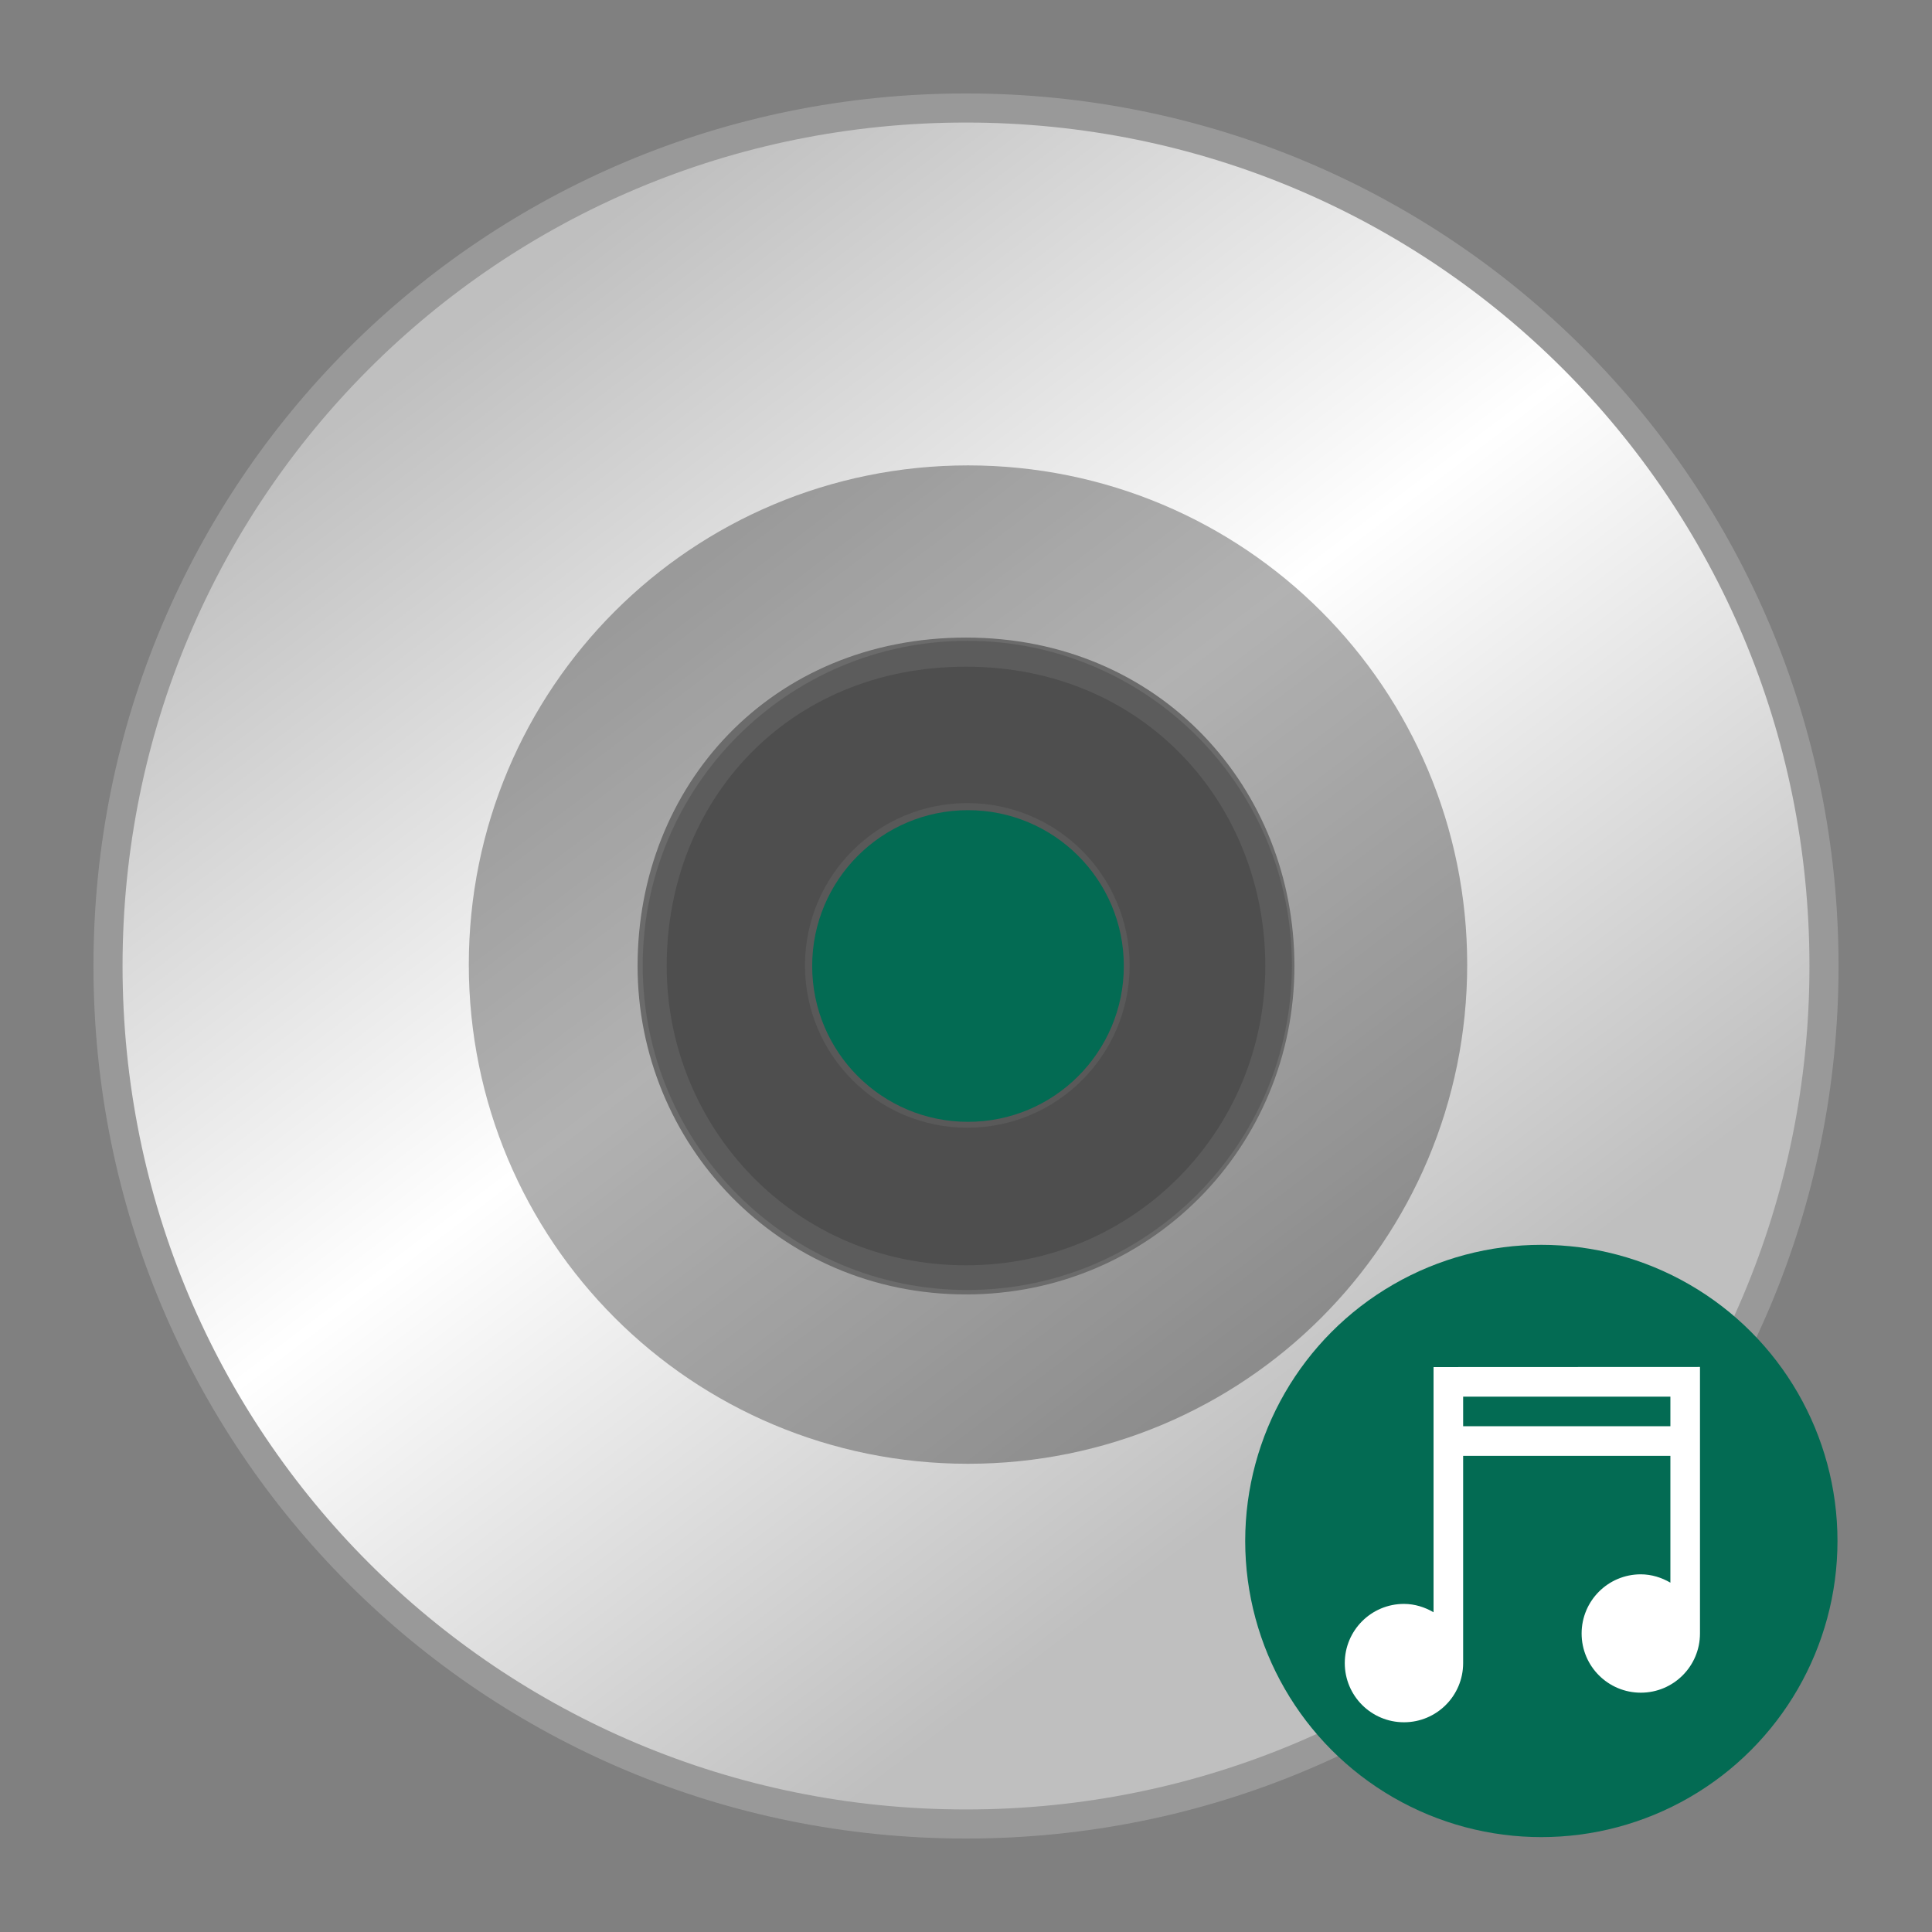 <?xml version="1.0" encoding="UTF-8" standalone="no"?>
<svg
   width="62"
   height="62"
   viewBox="0 0 16.404 16.404"
   version="1.1"
   id="svg1114"
   inkscape:version="1.4 (e7c3feb100, 2024-10-09)"
   sodipodi:docname="media-optical-audio.svg"
   xmlns:inkscape="http://www.inkscape.org/namespaces/inkscape"
   xmlns:sodipodi="http://sodipodi.sourceforge.net/DTD/sodipodi-0.dtd"
   xmlns="http://www.w3.org/2000/svg"
   xmlns:svg="http://www.w3.org/2000/svg"
   xmlns:rdf="http://www.w3.org/1999/02/22-rdf-syntax-ns#"
   xmlns:cc="http://creativecommons.org/ns#"
   xmlns:dc="http://purl.org/dc/elements/1.1/">
  <rect x="0" y="0" width="16.404" height="16.404" fill="#808080" stroke="none"/>
  <style
     type="text/css"
     id="current-color-scheme">.ColorScheme-Highlight { color:#5599ff; }
</style>
  <defs
     id="defs1108">
    <linearGradient
       id="linearGradient1167"
       x1="40.752"
       x2="40.752"
       y1="28.508"
       y2="17.206"
       gradientUnits="userSpaceOnUse">
      <stop
         style="stop-color:#84fb6e;stop-opacity:1"
         stop-color="#0ab816"
         offset="0"
         id="stop1163" />
      <stop
         style="stop-color:#0dd41a;stop-opacity:1"
         stop-color="#0cf36c"
         offset="1"
         id="stop1165" />
    </linearGradient>
    <linearGradient
       id="paint2_linear_77:3-7"
       x1="79.398"
       y1="-197.844"
       x2="82.901"
       y2="-199.978"
       gradientUnits="userSpaceOnUse"
       gradientTransform="matrix(1.925,0,0,1.731,-40.887,399.617)">
      <stop
         stop-color="#EBFAFF"
         stop-opacity="0.1"
         id="stop29-5-7"
         offset="0"
         style="stop-color:#c3c3c3;stop-opacity:1;" />
      <stop
         offset="1"
         stop-color="#70A9FF"
         stop-opacity="0.5"
         id="stop30-0-1"
         style="stop-color:#05c7ff;stop-opacity:0.8;" />
    </linearGradient>
    <linearGradient
       id="s"
       x1="-1129.7"
       x2="-1106.6"
       y1="944.53"
       y2="962.74"
       gradientTransform="matrix(0,0.402,0.417,0,-390.051,457.062)"
       gradientUnits="userSpaceOnUse">
      <stop
         stop-color="#BFBFBF"
         offset="0"
         id="stop5-6" />
      <stop
         stop-color="#fff"
         offset=".5"
         id="stop6-7" />
      <stop
         stop-color="#BFBFBF"
         offset="1"
         id="stop7-3" />
    </linearGradient>
    <linearGradient
       id="r"
       x1="-1196.7"
       x2="-1197.3"
       y1="860.46"
       y2="818.54"
       gradientTransform="matrix(0.131,0,0,0.127,-0.775,-0.564)"
       gradientUnits="userSpaceOnUse">
      <stop
         stop-color="#323232"
         offset="0"
         id="stop8-5"
         style="stop-color:#000000;stop-opacity:1;" />
      <stop
         offset="1"
         id="stop9-6" />
    </linearGradient>
  </defs>
  <sodipodi:namedview
     id="base"
     pagecolor="#e2e2e2"
     bordercolor="#666666"
     borderopacity="1.0"
     inkscape:pageopacity="0"
     inkscape:pageshadow="2"
     inkscape:zoom="9.7248729"
     inkscape:cx="44.525004"
     inkscape:cy="37.326966"
     inkscape:document-units="px"
     inkscape:current-layer="layer1"
     inkscape:document-rotation="0"
     showgrid="false"
     units="px"
     inkscape:window-width="1920"
     inkscape:window-height="994"
     inkscape:window-x="0"
     inkscape:window-y="0"
     inkscape:window-maximized="1"
     inkscape:object-paths="true"
     inkscape:snap-grids="true"
     inkscape:snap-intersection-paths="true"
     inkscape:snap-smooth-nodes="true"
     inkscape:snap-midpoints="true"
     inkscape:showpageshadow="2"
     inkscape:pagecheckerboard="0"
     inkscape:deskcolor="#d1d1d1">
    <inkscape:grid
       id="grid2"
       units="px"
       originx="0"
       originy="0"
       spacingx="0.265"
       spacingy="0.265"
       empcolor="#0099e5"
       empopacity="0.302"
       color="#0099e5"
       opacity="0.149"
       empspacing="5"
       dotted="false"
       gridanglex="30"
       gridanglez="30"
       visible="false" />
  </sodipodi:namedview>
  <g
     inkscape:label="Layer 1"
     inkscape:groupmode="layer"
     id="layer1">
    <g
       id="g1"
       transform="translate(-0.079)">
      <path
         d="m 15.566,8.202 c 0,-4.038 -3.247,-7.285 -7.285,-7.285 -4.038,0 -7.285,3.247 -7.285,7.285 0,4.038 3.247,7.285 7.285,7.285 4.038,0 7.285,-3.247 7.285,-7.285 z m -4.62,0 c 0,1.467 -1.169,2.665 -2.665,2.665 -1.526,0 -2.665,-1.228 -2.665,-2.665 0,-1.467 1.081,-2.665 2.665,-2.665 1.584,0 2.665,1.227 2.665,2.665 z"
         stroke="#999999"
         stroke-width="0.247"
         id="path12"
         style="fill:url(#s)" />
      <path
         d="m 8.292,5.441 c -1.522,0 -2.756,1.235 -2.756,2.756 0,1.521 1.235,2.756 2.756,2.756 1.522,0 2.756,-1.235 2.756,-2.756 0,-1.521 -1.235,-2.756 -2.756,-2.756 z m 0,1.378 c 0.761,0 1.378,0.617 1.378,1.378 0,0.761 -0.617,1.378 -1.378,1.378 -0.761,0 -1.378,-0.617 -1.378,-1.378 0,-0.761 0.617,-1.378 1.378,-1.378 z"
         enable-background="new    "
         fill="#323232"
         opacity="0.2"
         id="path13"
         style="stroke-width:0.935" />
      <path
         d="m 8.298,10.944 c -1.527,0 -2.754,-1.228 -2.754,-2.754 0,-1.527 1.228,-2.754 2.754,-2.754 1.527,0 2.754,1.228 2.754,2.754 0,1.527 -1.228,2.754 -2.754,2.754 z"
         enable-background="new    "
         fill="none"
         opacity="0.1"
         stroke-width="2.969"
         id="path14-7"
         style="opacity:0.304;stroke:url(#r)" />
    </g>
    <g
       id="g2"
       transform="matrix(0.997,0,0,0.997,-7.837,4.076)">
      <ellipse
         cx="20.987"
         cy="9.035"
         rx="2.522"
         ry="2.522"
         id="path4207-6"
         style="fill:#036b53;fill-opacity:1" />
      <path
         inkscape:label="Capa 1"
         inkscape:connector-curvature="0"
         id="path3763-3"
         d="m 20.069,7.554 v 0.252 1.836 c -0.074,-0.043 -0.16,-0.071 -0.252,-0.071 -0.279,0 -0.504,0.226 -0.504,0.504 0,0.279 0.226,0.504 0.504,0.504 0.279,0 0.504,-0.226 0.504,-0.504 V 8.31 h 1.765 v 1.08 c -0.074,-0.043 -0.16,-0.071 -0.252,-0.071 -0.279,0 -0.504,0.226 -0.504,0.504 0,0.279 0.226,0.504 0.504,0.504 0.279,0 0.504,-0.226 0.504,-0.504 v -2.018 -0.252 z m 0.252,0.252 h 1.765 v 0.252 h -1.765 z"
         style="fill:#ffffff;stroke-width:1.191" />
    </g>
    <path
       d="m 8.219,6.879 c 0.731,0 1.323,0.592 1.323,1.323 0,0.731 -0.592,1.323 -1.323,1.323 -0.731,0 -1.323,-0.592 -1.323,-1.323 0,-0.731 0.592,-1.323 1.323,-1.323 z"
       id="path4"
       style="fill:#036b53;stroke-width:0.12;fill-opacity:1" />
  </g>
</svg>

